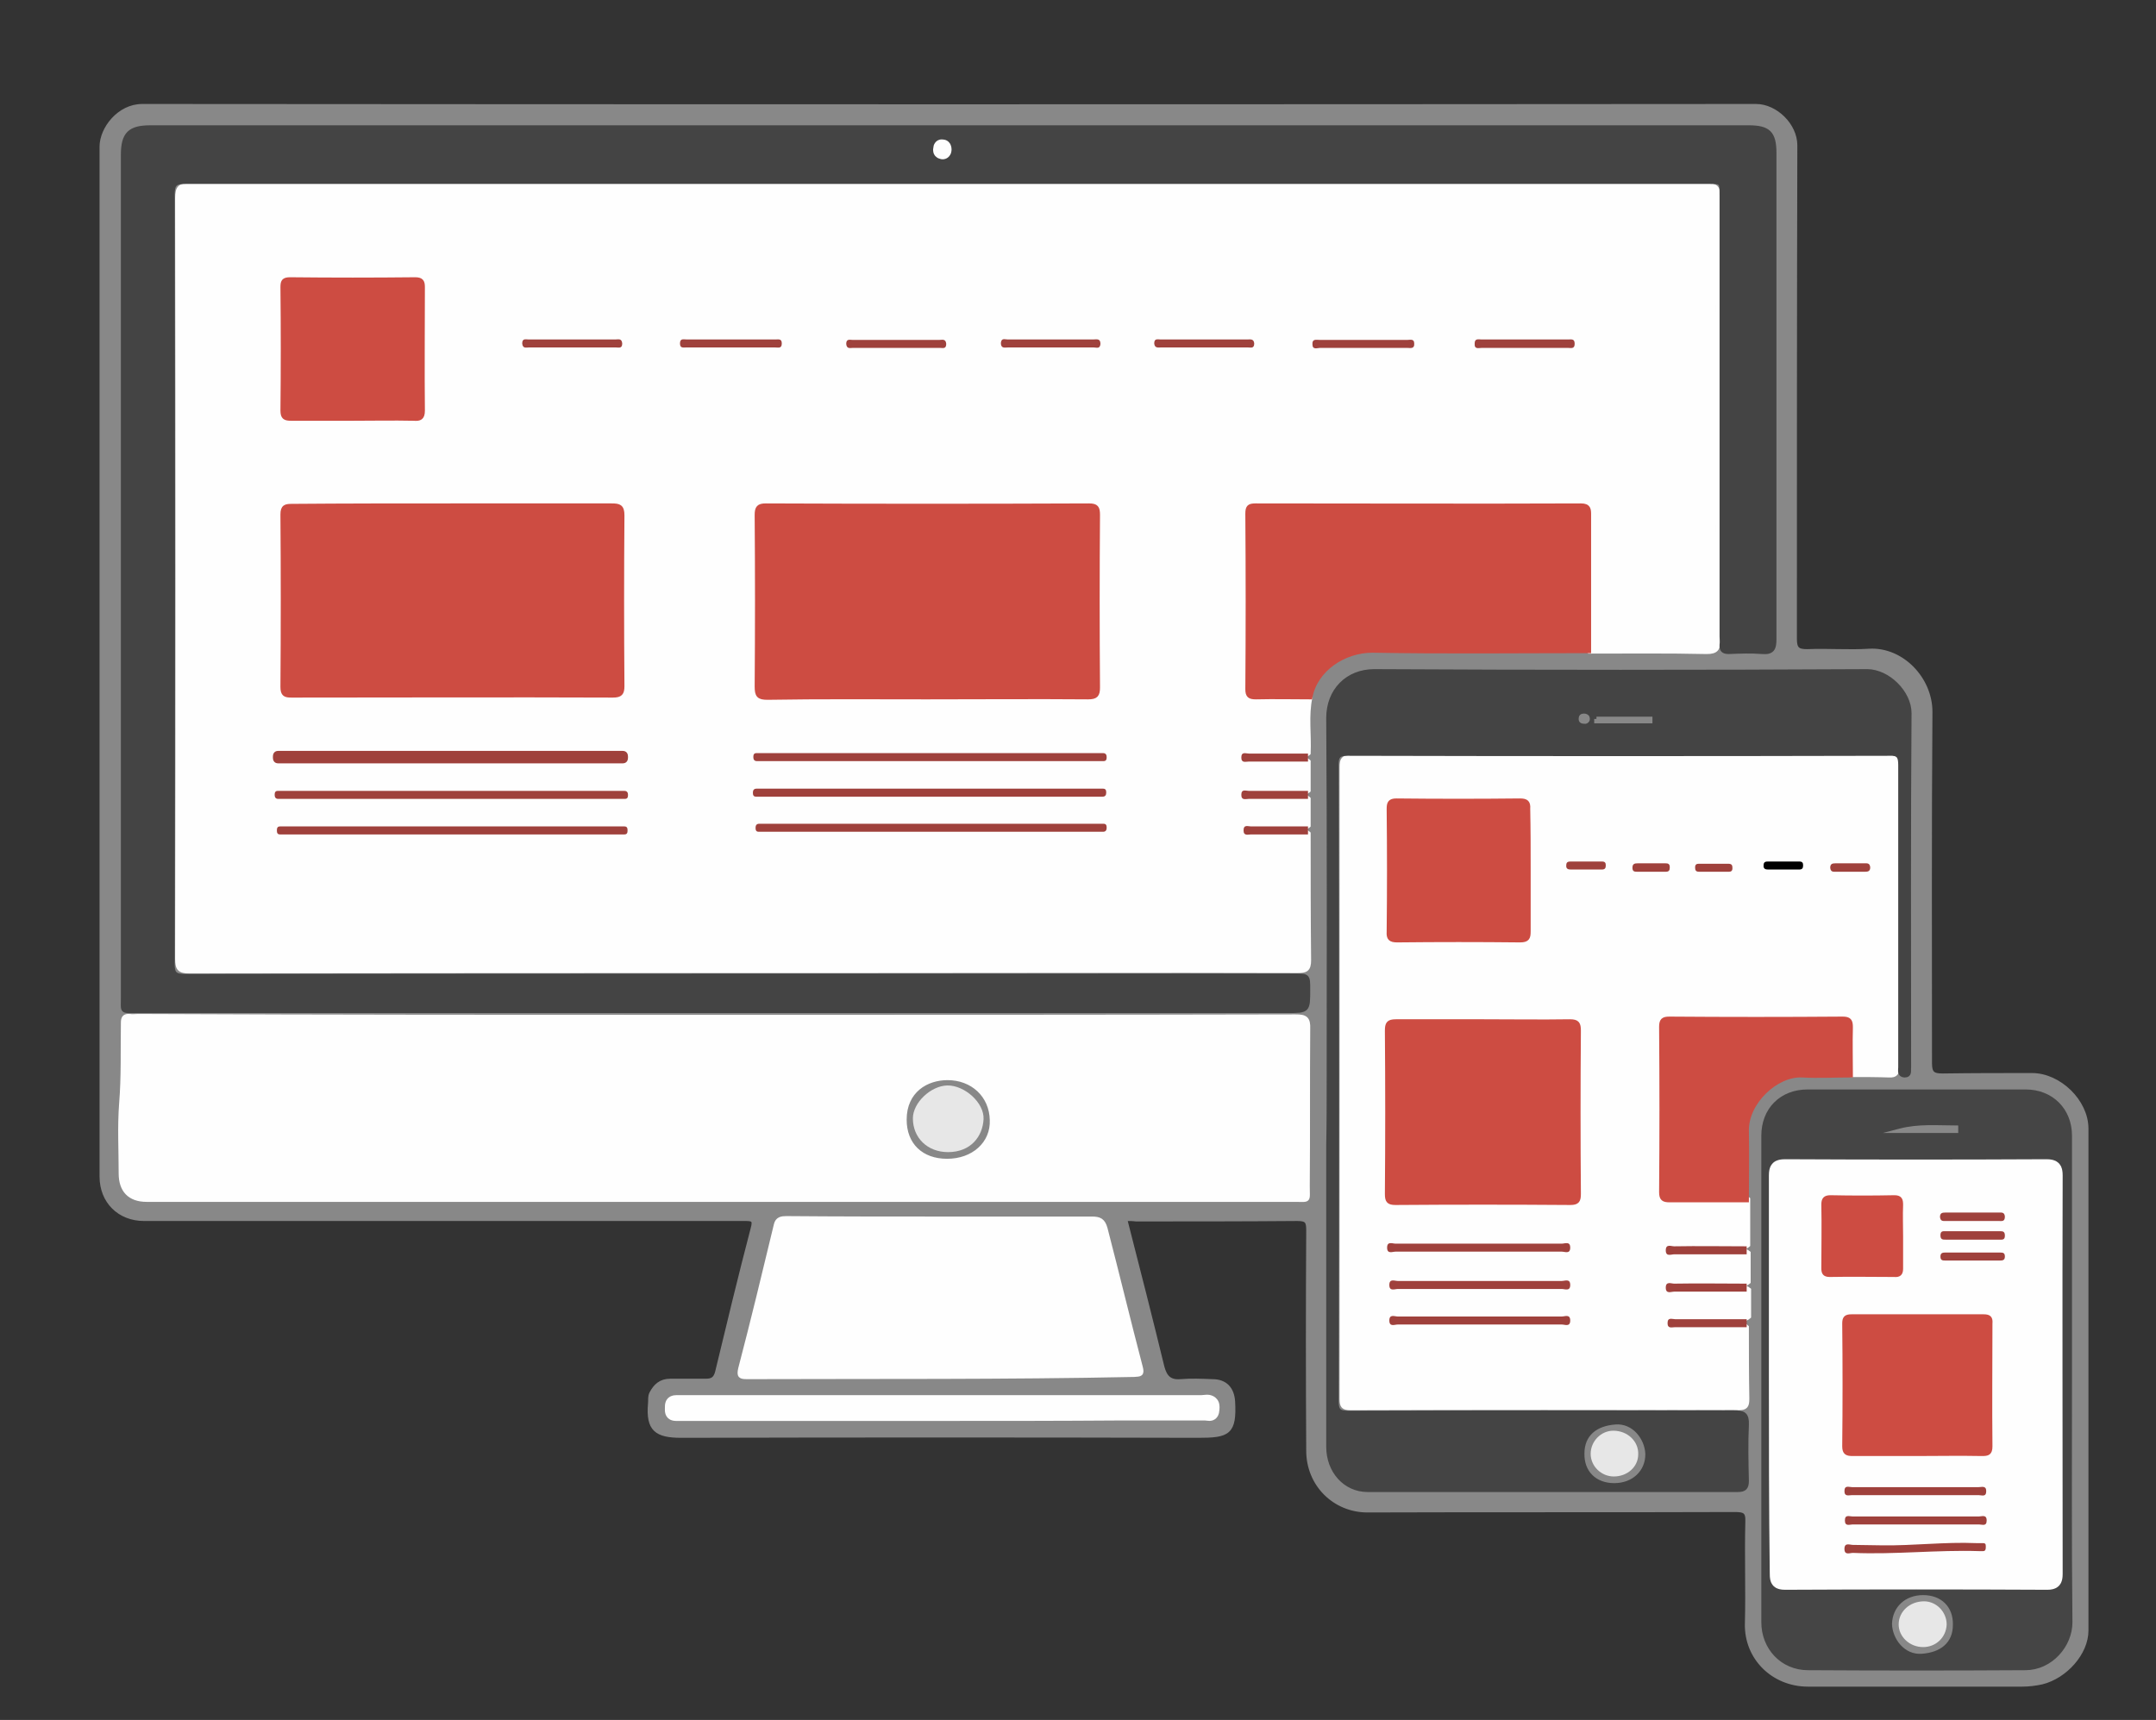 <svg id="svg__responsive" xmlns="http://www.w3.org/2000/svg" viewBox="0 0 485.1 387.1">
                            <rect x="0" y="0" width="485.1" height="387.1" fill="#333333" stroke="none"/>
                            <path class="st0" fill="#888888" stroke="#888888" stroke-miterlimit="10" d="M253.1,274.3c2.9,11.3,5.7,22.3,8.4,33.4c0.6,2.2,1.6,3.4,4.1,3.2c2.4-0.2,4.8-0.1,7.2,0
                            c2.9,0,4.4,1.7,4.6,4.5c0.4,7.1-1.1,7.7-7.8,7.7c-38.8-0.1-77.5-0.1-116.3,0c-5.6,0-7.5-1.4-7-7.2c0.1-0.8-0.1-1.5,0.3-2.3
                            c0.9-1.7,2.1-2.8,4.2-2.8c2.7,0,5.3,0,8,0c1.4,0,2.2-0.4,2.6-2c2.6-10.8,5.2-21.6,8-32.3c0.6-2.1-0.1-2.2-1.8-2.2
                            c-25,0-50.1,0-75.1,0c-20,0-40.1,0-60.1,0c-5.5,0-9.5-3.9-9.5-9.5c0-77.3,0-154.6,0-231.8c0-4,3.9-9.1,9.1-9.1
                            c121,0.1,242,0.1,363.1,0c4.4,0,8.8,4.3,8.8,8.8c-0.1,37-0.1,74.1-0.1,111.1c0,2.3,0.7,2.8,2.8,2.8c4.7-0.2,9.4,0.2,14-0.1
                            c7.3-0.4,13.7,6.3,13.7,13.7c-0.2,26.4-0.1,52.7-0.1,79.1c0,2.3,0.7,2.8,2.9,2.8c6.7-0.1,13.4-0.1,20.1-0.1c6.1,0,12.2,5.9,12.2,12
                            c0,37.7,0,75.3,0,113c0,5-4.7,10.3-10,11.6c-1.4,0.3-2.9,0.5-4.4,0.5c-16.1,0-32.1,0-48.2,0c-7.8,0-13.9-6-13.7-13.7
                            c0.2-7.6-0.1-15.3,0.1-22.9c0.1-2.4-0.7-2.7-2.9-2.7c-27.5,0.1-55.1,0-82.6,0.1c-7.4,0-13.3-5.8-13.3-13.4
                            c-0.1-16.5-0.1-33.1,0-49.6c0-2-0.3-2.6-2.5-2.6c-12.1,0.1-24.2,0.1-36.3,0.1C254.9,274.3,254.1,274.3,253.1,274.3z" style="fill-opacity: 1; stroke-opacity: 1; transition: fill-opacity 1s ease-in-out, stroke-opacity 1s ease-in-out; stroke-dasharray: 1728.03, 1728.03; stroke-dashoffset: 0;"></path>
                            <path class="st1" fill="#FEFEFE" stroke="#FEFEFE" stroke-miterlimit="10" d="M294.8,156.9c-0.9,4.2-0.2,8.4-0.4,12.6c-0.9,0.8-2,0.7-3.1,0.7c-3.3,0-6.5,0-9.8,0.2c3.2,0.3,6.4,0.2,9.6,0.3
                            c1.2,0,2.4-0.2,3.3,0.7c0,2.2,0,4.3,0,6.5c-0.9,0.8-2,0.7-3.1,0.7c-3.3,0-6.5,0-9.8,0.2c3.2,0.3,6.4,0.2,9.6,0.3
                            c1.2,0,2.4-0.2,3.3,0.7c0,2,0,4,0,6c-1,0.9-2.2,0.7-3.3,0.7c-3.1,0.1-6.1-0.1-9.2,0.2c3.1,0.3,6.1,0.2,9.2,0.2
                            c1.1,0,2.3-0.2,3.3,0.7c0,9.5,0,19,0.1,28.5c0,2.1-0.7,2.4-2.5,2.4c-32.7-0.1-65.5,0-98.2,0c-50.4,0-100.7,0-151.1,0.1
                            c-2.3,0-2.8-0.6-2.8-2.8c0.1-57.1,0.1-114.2,0-171.2c0-2.4,0.6-2.9,2.9-2.9c113.7,0.1,227.4,0.1,341,0c2.2,0,2.9,0.4,2.8,2.8
                            c-0.1,33.1-0.1,66.3,0,99.4c0,2-0.3,2.8-2.6,2.8c-8.8-0.2-17.6-0.1-26.4-0.1c-0.9-1-0.8-2.3-0.8-3.6c0-8.3,0-16.5,0-24.8
                            c0-3.5-0.1-3.6-3.5-3.6c-22.7,0-45.4,0-68.1,0c-3.6,0-3.7,0.1-3.7,3.7c0,11.4,0,22.8,0,34.2c0,3.7,0,3.7,3.8,3.7c2.2,0,4.4,0,6.5,0
                            C292.9,156.1,293.9,156.1,294.8,156.9z" style="fill-opacity: 1; stroke-opacity: 1; transition: fill-opacity 1s ease-in-out, stroke-opacity 1s ease-in-out; stroke-dasharray: 1202.05, 1202.05; stroke-dashoffset: 0;"></path>
                            <path class="st1" fill="#FEFEFE" stroke="#FEFEFE" stroke-miterlimit="10" d="M393,298.7c0,5.4,0,10.8,0.1,16.1c0,1.6-0.3,2.1-2,2.1c-29.1-0.1-58.2-0.1-87.2,0c-1.7,0-2-0.5-2-2.1
                            c0-47.4,0-94.8,0-142.2c0-1.7,0.4-2.2,2.2-2.2c40.2,0.1,80.5,0,120.7,0c1.6,0,2.1,0.3,2.1,2c-0.1,22.5,0,45.1,0,67.6
                            c0,1.4-0.3,2.1-1.9,2c-2.8-0.1-5.6-0.1-8.4-0.1c-0.8-0.8-0.7-1.9-0.7-2.9c0-2,0-4.1,0-6.1c0-2.7-0.2-2.9-3-2.9c-3.3,0-6.7,0-10,0
                            c-8.3,0-16.7,0-25,0c-2.9,0-3,0.1-3,3c0,11.1,0,22.1,0,33.2c0,2.7,0.2,2.9,2.9,3c4.1,0,8.1,0,12.2,0c1.2,0,2.4-0.1,3.3,0.7
                            c0,3.4,0,6.8,0,10.3c-1,0.9-2.2,0.7-3.3,0.7c-4.3,0-8.5,0-12.8,0.2c4.2,0.2,8.4,0.2,12.6,0.2c1.2,0,2.5-0.2,3.6,0.7
                            c0,2.2,0,4.3,0,6.5c-1,0.9-2.2,0.7-3.3,0.7c-4.3,0-8.5,0-12.8,0.2c4.2,0.2,8.4,0.2,12.6,0.2c1.2,0,2.5-0.2,3.6,0.7c0,2,0,4,0,6
                            c-1,0.9-2.2,0.7-3.3,0.7c-4.1,0-8.2,0-12.3,0.2c4,0.3,8.1,0.2,12.1,0.2C390.7,298,392,297.7,393,298.7z" style="fill-opacity: 1; stroke-opacity: 1; transition: fill-opacity 1s ease-in-out, stroke-opacity 1s ease-in-out; stroke-dasharray: 687.628, 687.628; stroke-dashoffset: 0;"></path>
                            <path class="st1" fill="#FEFEFE" stroke="#FEFEFE" stroke-miterlimit="10" d="M161,228.9c43.5,0,87,0,130.5-0.1c2.2,0,2.9,0.4,2.8,2.8c-0.1,11.8,0,23.5-0.1,35.3c0,3.6,0.5,3.1-3,3.1
                            c-78.2,0-156.4,0-234.6,0c-7.9,0-15.8,0-23.6,0c-3.8,0-5.8-2.1-5.8-5.9c0-5.2-0.3-10.5,0.1-15.7c0.5-6.1,0.3-12.1,0.4-18.2
                            c0-1.1,0.3-1.6,1.5-1.5c0.6,0.1,1.2,0,1.9,0C74.3,228.9,117.7,228.9,161,228.9z" style="fill-opacity: 1; stroke-opacity: 1; transition: fill-opacity 1s ease-in-out, stroke-opacity 1s ease-in-out; stroke-dasharray: 612.322, 612.322; stroke-dashoffset: 0;"></path>
                            <path class="st2" fill="#444444" stroke="#444444" stroke-miterlimit="10" d="M213.6,28.7c60,0,119.9,0,179.9,0c4.4,0,5.7,1.3,5.7,5.7c0,36.5,0,73,0,109.5c0,2-0.4,3-2.7,2.8
                            c-2.5-0.2-5-0.1-7.5,0c-1.2,0-1.7-0.4-1.6-1.6c0.1-0.6,0-1.2,0-1.9c0-33.1,0-66.1,0-99.2c0-3.1,0-3.1-2.9-3.1
                            c-114.2,0-228.5,0-342.7,0c-2.3,0-3,0.4-3,2.9c0.1,57.7,0.1,115.4,0,173.1c0,2.2,0.5,2.8,2.8,2.8c83.2-0.1,166.4-0.1,249.6-0.1
                            c3.1,0,3.1,0,3.1,3.1c0,4.8,0,4.8-4.7,4.8c-86.2,0-172.5,0-258.7,0c-3.7,0-3.2,0.4-3.2-3.2c0-63.2,0-126.3,0-189.5
                            c0-4.6,1.5-6.1,6.1-6.1C93.7,28.7,153.6,28.7,213.6,28.7z" style="fill-opacity: 1; stroke-opacity: 1; transition: fill-opacity 1s ease-in-out, stroke-opacity 1s ease-in-out; stroke-dasharray: 1853.87, 1853.87; stroke-dashoffset: 0;"></path>
                            <path class="st2" fill="#444444" stroke="#444444" stroke-miterlimit="10" d="M299,243c0-27.1,0.1-54.3-0.1-81.4c0-6.2,4.3-10.5,10.3-10.5c37,0.2,73.9,0.2,110.9,0c4.7,0,9.5,4.8,9.5,9.4
                            c-0.2,26.2-0.1,52.4-0.1,78.6c0,0.4,0,0.8,0,1.2c-0.1,0.7,0.3,1.7-1,1.7c-1.2-0.1-0.9-1.1-0.9-1.8c0-10.7,0-21.4,0-32
                            c0-12,0-24,0-36c0-2-0.4-2.7-2.5-2.6c-40.6,0.1-81.2,0.1-121.9,0c-1.9,0-2.5,0.5-2.5,2.4c0.1,47.8,0.1,95.6,0,143.4
                            c0,2.1,0.6,2.6,2.6,2.6c28.9-0.1,57.9,0,86.8-0.1c2.2,0,3,0.4,2.9,2.8c-0.2,4.2-0.1,8.4,0,12.6c0,1.5-0.5,2-2,2
                            c-27.8,0-55.5,0-83.3,0c-5,0-8.8-4.2-8.8-9.7c0-22.6,0-45.2,0-67.8C299,252.7,299,247.9,299,243z" style="fill-opacity: 1; stroke-opacity: 1; transition: fill-opacity 1s ease-in-out, stroke-opacity 1s ease-in-out; stroke-dasharray: 942.141, 942.141; stroke-dashoffset: 0;"></path>
                            <path class="st1" fill="#FEFEFE" stroke="#FEFEFE" stroke-miterlimit="10" d="M211.6,274.3c11.4,0,22.7,0,34.1,0c1.7,0,2.5,0.4,3,2.2c2.7,10.4,5.2,20.8,7.9,31.1c0.5,1.8-0.1,1.7-1.4,1.8
                            c-29,0.6-58.1,0.4-87.1,0.5c-1.5,0-1.9-0.2-1.5-1.9c2.8-10.7,5.4-21.5,8-32.3c0.3-1.4,1.3-1.5,2.4-1.5
                            C188.6,274.3,200.1,274.3,211.6,274.3z" style="fill-opacity: 1; stroke-opacity: 1; transition: fill-opacity 1s ease-in-out, stroke-opacity 1s ease-in-out; stroke-dasharray: 234.656, 234.656; stroke-dashoffset: 0;"></path>
                            <path class="st3" fill="#CD4C42" stroke="#CD4C42" stroke-miterlimit="10" d="M294.8,156.9c-4.1,0-8.1-0.1-12.2,0c-1.4,0-1.9-0.3-1.9-1.8c0.1-13.2,0.1-26.3,0-39.5c0-1.5,0.4-1.8,1.8-1.8
                            c24.4,0,48.8,0.1,73.2,0c1.8,0,1.8,0.9,1.8,2.1c0,10.2,0,20.4,0,30.6c-16.2,0-32.5,0.2-48.7-0.1C302.4,146.4,296,150.6,294.8,156.9
                            z" style="fill-opacity: 1; stroke-opacity: 1; transition: fill-opacity 1s ease-in-out, stroke-opacity 1s ease-in-out; stroke-dasharray: 232.579, 232.579; stroke-dashoffset: 0;"></path>
                            <path class="st4" fill="#454545" stroke="#454545" stroke-width="3px" stroke-miterlimit="10" d="M464.7,310.6c0,18.2-0.1,36.3,0.1,54.5c0,4.7-4,9.3-9.1,9.3c-16.3,0.1-32.6,0.1-48.9,0c-5.2,0-9-4.1-9-9.3
                            c0-36.5,0-73,0-109.5c0-5.3,3.6-8.9,8.9-8.9c16.4,0,32.7,0,49.1,0c5.2,0,8.9,3.7,8.9,8.9C464.7,274,464.7,292.3,464.7,310.6z" style="fill-opacity: 1; stroke-opacity: 1; transition: fill-opacity 1s ease-in-out, stroke-opacity 1s ease-in-out; stroke-dasharray: 374.08, 374.08; stroke-dashoffset: 0;"></path>
                            <path class="st3" fill="#CD4C42" stroke="#CD4C42" stroke-miterlimit="10" d="M393,270.1c-5.8,0-11.5,0-17.3,0c-1.4,0-1.9-0.3-1.9-1.8c0.1-12.4,0.1-24.8,0-37.2c0-1.4,0.4-1.8,1.8-1.8
                            c13,0.1,26,0.1,39,0c1.5,0,1.8,0.5,1.8,1.9c-0.1,3.6,0,7.2,0,10.8c-3.7,0-7.3,0.2-10.9,0c-5.8-0.3-12.6,6-12.5,12.5
                            C393.1,259.7,393,264.9,393,270.1z" style="fill-opacity: 1; stroke-opacity: 1; transition: fill-opacity 1s ease-in-out, stroke-opacity 1s ease-in-out; stroke-dasharray: 159.49, 159.49; stroke-dashoffset: 0;"></path>
                            <path class="st1" fill="#FEFEFE" stroke="#FEFEFE" stroke-width="3px" stroke-miterlimit="10" d="M212,318.3c-19.3,0-38.7,0-58,0c-0.6,0-1.2,0-1.9,0c-1.1,0-1-0.7-1-1.4c0-0.8,0-1.4,1.1-1.4c0.5,0,0.9,0,1.4,0
                            c38.9,0,77.8,0,116.7,0c0.8,0,1.8-0.4,2.4,0.4c0.3,0.4,0.2,1.2,0.1,1.8c-0.2,0.9-1,0.5-1.6,0.5c-6.5,0-12.9,0-19.4,0
                            C238.5,318.3,225.3,318.3,212,318.3z" style="fill-opacity: 1; stroke-opacity: 1; transition: fill-opacity 1s ease-in-out, stroke-opacity 1s ease-in-out; stroke-dasharray: 247.689, 247.689; stroke-dashoffset: 0;"></path>
                            <path class="st5" fill="#9F413C" stroke="#9F413C" stroke-width="0px" stroke-miterlimit="10" d="M393,282.3c-5.4,0-10.9,0-16.3,0c-0.7,0-1.9,0.6-1.9-0.9c0-1.5,1.2-0.9,1.9-0.9c5.4-0.1,10.9,0,16.3,0
                            C393,281,393,281.6,393,282.3z" style="fill-opacity: 1; stroke-opacity: 1; transition: fill-opacity 1s ease-in-out, stroke-opacity 1s ease-in-out; stroke-dasharray: 39.588, 39.588; stroke-dashoffset: 0;"></path>
                            <path class="st5" fill="#9F413C" stroke="#9F413C" stroke-width="0px" stroke-miterlimit="10" d="M393,290.7c-5.4,0-10.9,0-16.3,0c-0.7,0-1.9,0.6-1.9-0.9c0-1.5,1.2-0.9,1.9-0.9c5.4-0.1,10.9,0,16.3,0
                            C393,289.4,393,290.1,393,290.7z" style="fill-opacity: 1; stroke-opacity: 1; transition: fill-opacity 1s ease-in-out, stroke-opacity 1s ease-in-out; stroke-dasharray: 39.588, 39.588; stroke-dashoffset: 0;"></path>
                            <path class="st5" fill="#9F413C" stroke="#9F413C" stroke-width="0px" stroke-miterlimit="10" d="M393,298.7c-5.4,0-10.7,0-16.1,0c-0.7,0-1.7,0.4-1.7-0.9c0-1.4,1-0.9,1.7-0.9c5.4,0,10.7,0,16.1,0
                            C393,297.4,393,298,393,298.7z" style="fill-opacity: 1; stroke-opacity: 1; transition: fill-opacity 1s ease-in-out, stroke-opacity 1s ease-in-out; stroke-dasharray: 38.717, 38.717; stroke-dashoffset: 0;"></path>
                            <path class="st5" fill="#9F413C" stroke="#9F413C" stroke-width="0px" stroke-miterlimit="10" d="M294.3,171.4c-4.4,0-8.9,0-13.3,0c-0.7,0-1.7,0.4-1.7-0.9c0-1.4,1-0.9,1.7-0.9c4.4,0,8.9,0,13.3,0
                            C294.3,170.1,294.3,170.8,294.3,171.4z" style="fill-opacity: 1; stroke-opacity: 1; transition: fill-opacity 1s ease-in-out, stroke-opacity 1s ease-in-out; stroke-dasharray: 33.117, 33.117; stroke-dashoffset: 0;"></path>
                            <path class="st5" fill="#9F413C" stroke="#9F413C" stroke-width="0px" stroke-miterlimit="10" d="M294.3,179.8c-4.4,0-8.9,0-13.3,0c-0.7,0-1.7,0.4-1.7-0.9c0-1.4,1-0.9,1.7-0.9c4.4,0,8.9,0,13.3,0
                            C294.3,178.5,294.3,179.2,294.3,179.8z" style="fill-opacity: 1; stroke-opacity: 1; transition: fill-opacity 1s ease-in-out, stroke-opacity 1s ease-in-out; stroke-dasharray: 33.117, 33.117; stroke-dashoffset: 0;"></path>
                            <path class="st5" fill="#9F413C" stroke="#9F413C" stroke-width="0px" stroke-miterlimit="10" d="M294.3,187.8c-4.3,0-8.5,0-12.8,0c-0.7,0-1.7,0.4-1.7-0.9c0-1.4,1-0.9,1.7-0.9c4.3,0,8.5,0,12.8,0
                            C294.3,186.5,294.3,187.1,294.3,187.8z" style="fill-opacity: 1; stroke-opacity: 1; transition: fill-opacity 1s ease-in-out, stroke-opacity 1s ease-in-out; stroke-dasharray: 32.117, 32.117; stroke-dashoffset: 0;"></path>
                            <path class="st3" fill="#CD4C42" stroke="#CD4C42" stroke-miterlimit="10" d="M208.5,156.9c-11.9,0-23.9-0.1-35.8,0.1c-2,0-2.4-0.5-2.4-2.5c0.1-12.9,0.1-25.7,0-38.6c0-1.6,0.4-2.1,2-2.1
                            c24.2,0.1,48.5,0.1,72.7,0c1.7,0,2,0.5,2,2.1c-0.1,12.9-0.1,25.9,0,38.8c0,1.7-0.4,2.2-2.2,2.2
                            C232.8,156.8,220.6,156.9,208.5,156.9z" style="fill-opacity: 1; stroke-opacity: 1; transition: fill-opacity 1s ease-in-out, stroke-opacity 1s ease-in-out; stroke-dasharray: 236.995, 236.995; stroke-dashoffset: 0;"></path>
                            <path class="st3" fill="#CD4C42" stroke="#CD4C42" stroke-miterlimit="10" d="M101.8,113.8c11.9,0,23.9,0,35.8,0c1.7,0,2.4,0.2,2.4,2.2c-0.1,12.8-0.1,25.6,0,38.4c0,1.6-0.4,2.1-2.1,2.1
                            c-24.1-0.1-48.2,0-72.3,0c-1.4,0-2-0.2-2-1.9c0.1-12.9,0.1-25.9,0-38.8c0-1.8,0.7-1.9,2.2-1.9C77.8,113.8,89.8,113.8,101.8,113.8z" style="fill-opacity: 1; stroke-opacity: 1; transition: fill-opacity 1s ease-in-out, stroke-opacity 1s ease-in-out; stroke-dasharray: 235.523, 235.523; stroke-dashoffset: 0;"></path>
                            <path class="st3" fill="#CD4C42" stroke="#CD4C42" stroke-miterlimit="10" d="M79.2,94.2c-4.5,0-9,0-13.6,0c-1.4,0-2-0.2-2-1.8c0.1-9.3,0.1-18.6,0-27.8c0-1.3,0.3-1.7,1.7-1.7
                            c9.4,0.1,18.7,0.1,28.1,0c1.4,0,1.7,0.5,1.7,1.7c0,9.3-0.1,18.6,0,27.8c0,1.7-0.7,1.9-2,1.8C88.4,94.1,83.8,94.2,79.2,94.2z" style="fill-opacity: 1; stroke-opacity: 1; transition: fill-opacity 1s ease-in-out, stroke-opacity 1s ease-in-out; stroke-dasharray: 123.375, 123.375; stroke-dashoffset: 0;"></path>
                            <path class="st5" fill="#9F413C" stroke="#9F413C" stroke-width="0px" stroke-miterlimit="10" d="M209.2,169.5c12.5,0,24.9,0,37.4,0c0.5,0,1.1,0,1.6,0c0.6,0,0.8,0.4,0.8,0.9c0,0.5-0.1,0.9-0.7,0.9
                            c-0.5,0-1.1,0-1.6,0c-24.9,0-49.9,0-74.8,0c-0.5,0-1.1,0-1.6,0c-0.6,0-0.8-0.4-0.8-0.9c0-0.5,0.1-0.9,0.7-0.9c0.6,0,1.2,0,1.9,0
                            C184.4,169.5,196.8,169.5,209.2,169.5z" style="fill-opacity: 1; stroke-opacity: 1; transition: fill-opacity 1s ease-in-out, stroke-opacity 1s ease-in-out; stroke-dasharray: 161.394, 161.394; stroke-dashoffset: 0;"></path>
                            <path class="st5" fill="#9F413C" stroke="#9F413C" stroke-width="0px" stroke-miterlimit="10" d="M209.4,177.5c12.3,0,24.6,0,36.9,0c0.6,0,1.2,0,1.9,0c0.6,0,0.7,0.4,0.7,0.9c0,0.5-0.2,0.9-0.8,0.9
                            c-0.5,0-1.1,0-1.6,0c-24.9,0-49.9,0-74.8,0c-0.5,0-1.1,0-1.6,0c-0.6,0-0.7-0.4-0.7-0.9c0-0.5,0.2-0.9,0.8-0.9c0.5,0,1.1,0,1.6,0
                            C184.4,177.5,196.9,177.5,209.4,177.5z" style="fill-opacity: 1; stroke-opacity: 1; transition: fill-opacity 1s ease-in-out, stroke-opacity 1s ease-in-out; stroke-dasharray: 161.394, 161.394; stroke-dashoffset: 0;"></path>
                            <path class="st5" fill="#9F413C" stroke="#9F413C" stroke-width="0px" stroke-miterlimit="10" d="M101.6,179.8c-12.5,0-24.9,0-37.4,0c-0.5,0-1.1,0-1.6,0c-0.6,0-0.8-0.4-0.8-0.9c0-0.5,0.1-0.9,0.7-0.9
                            c0.5,0,1.1,0,1.6,0c24.9,0,49.9,0,74.8,0c0.5,0,1.1,0,1.6,0c0.6,0,0.8,0.4,0.8,0.9c0,0.5-0.1,0.9-0.7,0.9c-0.6,0-1.2,0-1.9,0
                            C126.4,179.8,114,179.8,101.6,179.8z" style="fill-opacity: 1; stroke-opacity: 1; transition: fill-opacity 1s ease-in-out, stroke-opacity 1s ease-in-out; stroke-dasharray: 161.394, 161.394; stroke-dashoffset: 0;"></path>
                            <path class="st5" fill="#9F413C" stroke="#9F413C" d="M101.3,169.5c12.4,0,24.8,0,37.2,0c0.5,0,1.1,0,1.6,0c0.6,0,0.7,0.4,0.7,0.9c0,0.5-0.1,0.9-0.7,0.9
                            c-0.5,0-1.1,0-1.6,0c-24.8,0-49.5,0-74.3,0c-0.5,0-1.1,0-1.6,0c-0.6,0-0.7-0.4-0.7-0.9c0-0.5,0.1-0.9,0.7-0.9c0.5,0,1.1,0,1.6,0
                            C76.6,169.5,89,169.5,101.3,169.5z" style="fill-opacity: 1; stroke-opacity: 1; transition: fill-opacity 1s ease-in-out, stroke-opacity 1s ease-in-out; stroke-dasharray: 160.282, 160.282; stroke-dashoffset: 0;"></path>
                            <path class="st5" fill="#9F413C" stroke="#9F413C" stroke-width="0px" stroke-miterlimit="10" d="M209.7,185.4c12.2,0,24.5,0,36.7,0c0.6,0,1.2,0,1.9,0c0.6,0,0.7,0.4,0.7,0.9c0,0.5-0.2,0.9-0.8,0.9
                            c-0.5,0-1.1,0-1.6,0c-24.8,0-49.5,0-74.3,0c-0.5,0-1.1,0-1.6,0c-0.6,0-0.7-0.4-0.7-0.9c0-0.5,0.2-0.9,0.8-0.9c0.5,0,1.1,0,1.6,0
                            C184.8,185.4,197.2,185.4,209.7,185.4z" style="fill-opacity: 1; stroke-opacity: 1; transition: fill-opacity 1s ease-in-out, stroke-opacity 1s ease-in-out; stroke-dasharray: 160.394, 160.394; stroke-dashoffset: 0;"></path>
                            <path class="st5" fill="#9F413C" stroke="#9F413C" stroke-width="0px" stroke-miterlimit="10" d="M101.8,187.8c-12.4,0-24.8,0-37.2,0c-0.5,0-1.1,0-1.6,0c-0.6,0-0.7-0.4-0.7-0.9c0-0.5,0.1-0.9,0.7-0.9
                            c0.5,0,1.1,0,1.6,0c24.8,0,49.5,0,74.3,0c0.5,0,1.1,0,1.6,0c0.6,0,0.7,0.4,0.7,0.9c0,0.5-0.1,0.9-0.7,0.9c-0.6,0-1.2,0-1.9,0
                            C126.4,187.8,114.1,187.8,101.8,187.8z" style="fill-opacity: 1; stroke-opacity: 1; transition: fill-opacity 1s ease-in-out, stroke-opacity 1s ease-in-out; stroke-dasharray: 160.282, 160.282; stroke-dashoffset: 0;"></path>
                            <path class="st5" fill="#9F413C" stroke="#9F413C" stroke-width="0px" stroke-miterlimit="10" d="M164.7,76.4c3.3,0,6.5,0,9.8,0c0.7,0,1.4-0.2,1.4,0.9c0,1.2-0.8,0.9-1.5,0.9c-6.7,0-13.4,0-20,0
                            c-0.7,0-1.4,0.2-1.4-0.9c0-1.2,0.8-0.9,1.5-0.9C157.9,76.4,161.3,76.4,164.7,76.4z" style="fill-opacity: 1; stroke-opacity: 1; transition: fill-opacity 1s ease-in-out, stroke-opacity 1s ease-in-out; stroke-dasharray: 48.279, 48.279; stroke-dashoffset: 0;"></path>
                            <path class="st5" fill="#9F413C" stroke="#9F413C" stroke-width="0px" stroke-miterlimit="10" d="M306.6,78.3c-3.2,0-6.4,0-9.6,0c-0.6,0-1.7,0.5-1.7-0.8c-0.1-1.3,0.9-1,1.6-1c6.6,0,13.2,0,19.8,0
                            c0.6,0,1.5-0.3,1.5,0.8c0.1,1.3-0.9,1-1.6,1C313.3,78.3,309.9,78.3,306.6,78.3z" style="fill-opacity: 1; stroke-opacity: 1; transition: fill-opacity 1s ease-in-out, stroke-opacity 1s ease-in-out; stroke-dasharray: 48.388, 48.388; stroke-dashoffset: 0;"></path>
                            <path class="st5" fill="#9F413C" stroke="#9F413C" stroke-width="0px" stroke-miterlimit="10" d="M201.7,78.3c-3.3,0-6.5,0-9.8,0c-0.6,0-1.4,0.3-1.5-0.9c0-1.2,0.8-0.9,1.4-0.9c6.5,0,13.1,0,19.6,0
                            c0.6,0,1.4-0.3,1.5,0.9c0,1.2-0.8,0.9-1.4,0.9C208.2,78.3,205,78.3,201.7,78.3z" style="fill-opacity: 1; stroke-opacity: 1; transition: fill-opacity 1s ease-in-out, stroke-opacity 1s ease-in-out; stroke-dasharray: 47.43, 47.43; stroke-dashoffset: 0;"></path>
                            <path class="st5" fill="#9F413C" stroke="#9F413C" stroke-width="0px" stroke-miterlimit="10" d="M236.4,76.4c3.2,0,6.4,0,9.6,0c0.7,0,1.6-0.3,1.6,1c-0.1,1.2-0.9,0.8-1.5,0.8c-6.4,0-12.9,0-19.3,0
                            c-0.7,0-1.6,0.3-1.6-1c0.1-1.2,0.9-0.8,1.5-0.8C229.9,76.4,233.2,76.4,236.4,76.4z" style="fill-opacity: 1; stroke-opacity: 1; transition: fill-opacity 1s ease-in-out, stroke-opacity 1s ease-in-out; stroke-dasharray: 47.276, 47.276; stroke-dashoffset: 0;"></path>
                            <path class="st5" fill="#9F413C" stroke="#9F413C" stroke-width="0px" stroke-miterlimit="10" d="M270.9,76.4c3.3,0,6.5,0,9.8,0c0.6,0,1.4-0.2,1.5,0.9c0,1.2-0.8,0.9-1.4,0.9c-6.5,0-13.1,0-19.6,0
                            c-0.6,0-1.4,0.2-1.5-0.9c0-1.2,0.8-0.9,1.4-0.9C264.4,76.4,267.7,76.4,270.9,76.4z" style="fill-opacity: 1; stroke-opacity: 1; transition: fill-opacity 1s ease-in-out, stroke-opacity 1s ease-in-out; stroke-dasharray: 47.354, 47.354; stroke-dashoffset: 0;"></path>
                            <path class="st5" fill="#9F413C" stroke="#9F413C" stroke-width="0px" stroke-miterlimit="10" d="M343,78.3c-3.2,0-6.4,0-9.6,0c-0.7,0-1.7,0.4-1.6-1c0-1.2,0.9-0.9,1.5-0.9c6.5,0,13.1,0,19.6,0
                            c0.7,0,1.4-0.2,1.4,1c0,1.2-0.9,0.9-1.5,0.9C349.5,78.3,346.2,78.3,343,78.3z" style="fill-opacity: 1; stroke-opacity: 1; transition: fill-opacity 1s ease-in-out, stroke-opacity 1s ease-in-out; stroke-dasharray: 47.682, 47.682; stroke-dashoffset: 0;"></path>
                            <path class="st5" fill="#9F413C" stroke="#9F413C" stroke-width="0px" stroke-miterlimit="10" d="M128.7,76.4c3.3,0,6.5,0,9.8,0c0.6,0,1.4-0.3,1.5,0.9c0,1.2-0.8,0.9-1.4,0.9c-6.5,0-13.1,0-19.6,0
                            c-0.6,0-1.4,0.3-1.5-0.9c0-1.2,0.8-0.9,1.4-0.9C122.2,76.4,125.4,76.4,128.7,76.4z" style="fill-opacity: 1; stroke-opacity: 1; transition: fill-opacity 1s ease-in-out, stroke-opacity 1s ease-in-out; stroke-dasharray: 47.43, 47.43; stroke-dashoffset: 0;"></path>
                            <path class="st3" fill="#CD4C42" stroke="#CD4C42" stroke-miterlimit="10" d="M333.8,229.9c6.5,0,12.9,0.1,19.4,0c1.7,0,2,0.5,2,2.1c-0.1,12.2-0.1,24.5,0,36.7c0,1.5-0.3,2-1.9,2
                            c-13.1-0.1-26.2-0.1-39.3,0c-1.6,0-1.9-0.5-1.9-2c0.1-12.2,0.1-24.5,0-36.7c0-1.6,0.3-2.1,2-2.1
                            C320.7,229.9,327.2,229.9,333.8,229.9z" style="fill-opacity: 1; stroke-opacity: 1; transition: fill-opacity 1s ease-in-out, stroke-opacity 1s ease-in-out; stroke-dasharray: 165.332, 165.332; stroke-dashoffset: 0;"></path>
                            <path class="st3" fill="#CD4C42" stroke="#CD4C42" stroke-miterlimit="10" d="M343.9,195.8c0,4.6,0,9.2,0,13.8c0,1.4-0.2,2-1.9,2c-9.2-0.1-18.4-0.1-27.6,0c-1.5,0-2-0.4-1.9-1.9
                            c0.1-9.2,0.1-18.4,0-27.6c0-1.3,0.2-1.9,1.7-1.9c9.3,0.1,18.6,0.1,27.8,0c1.4,0,1.9,0.4,1.8,1.8
                            C343.9,186.6,343.9,191.2,343.9,195.8z" style="fill-opacity: 1; stroke-opacity: 1; transition: fill-opacity 1s ease-in-out, stroke-opacity 1s ease-in-out; stroke-dasharray: 123.224, 123.224; stroke-dashoffset: 0;"></path>
                            <path class="st5" fill="#9F413C" stroke="#9F413C" stroke-width="0px" stroke-miterlimit="10" d="M333,279.9c6.1,0,12.3,0,18.4,0c0.7,0,1.9-0.6,1.9,0.9c0,1.5-1.2,0.9-1.9,0.9c-12.5,0-24.9,0-37.4,0
                            c-0.7,0-1.9,0.6-1.9-0.9c0-1.5,1.2-0.9,1.9-0.9C320.4,279.9,326.7,279.9,333,279.9z" style="fill-opacity: 1; stroke-opacity: 1; transition: fill-opacity 1s ease-in-out, stroke-opacity 1s ease-in-out; stroke-dasharray: 85.175, 85.175; stroke-dashoffset: 0;"></path>
                            <path class="st5" fill="#9F413C" stroke="#9F413C" stroke-width="0px" stroke-miterlimit="10" d="M333.2,296.3c6.1,0,12.1,0,18.2,0c0.7,0,1.9-0.6,1.9,0.9c0,1.5-1.2,0.9-1.9,0.9c-12.3,0-24.6,0-36.9,0
                            c-0.7,0-1.9,0.6-1.9-0.9c0-1.5,1.2-0.9,1.9-0.9C320.7,296.3,326.9,296.3,333.2,296.3z" style="fill-opacity: 1; stroke-opacity: 1; transition: fill-opacity 1s ease-in-out, stroke-opacity 1s ease-in-out; stroke-dasharray: 84.175, 84.175; stroke-dashoffset: 0;"></path>
                            <path class="st5" fill="#9F413C" stroke="#9F413C" stroke-width="0px" stroke-miterlimit="10" d="M333.2,288.3c6.1,0,12.1,0,18.2,0c0.7,0,1.9-0.6,1.9,0.9c0,1.5-1.2,0.9-1.9,0.9c-12.3,0-24.6,0-36.9,0
                            c-0.7,0-1.9,0.6-1.9-0.9c0-1.5,1.2-0.9,1.9-0.9C320.7,288.3,327,288.3,333.2,288.3z" style="fill-opacity: 1; stroke-opacity: 1; transition: fill-opacity 1s ease-in-out, stroke-opacity 1s ease-in-out; stroke-dasharray: 84.175, 84.175; stroke-dashoffset: 0;"></path>
                            <path class="st5" fill="#9F413C" stroke="#9F413C" stroke-width="0px" stroke-miterlimit="10" d="M416.3,196.2c-1.1,0-2.2,0-3.2,0c-0.6,0-1.2,0.1-1.3-0.9c0-0.9,0.5-1,1.2-1c2.2,0,4.3,0,6.5,0
                            c0.6,0,1.2-0.1,1.3,0.9c0,0.9-0.5,1-1.2,1C418.4,196.2,417.4,196.2,416.3,196.2z" style="fill-opacity: 1; stroke-opacity: 1; transition: fill-opacity 1s ease-in-out, stroke-opacity 1s ease-in-out; stroke-dasharray: 20.353, 20.353; stroke-dashoffset: 0;"></path>
                            <path class="st5" d="M401.1,195.7c-1.1,0-2.2,0-3.2,0c-0.6,0-1.1-0.1-1.1-0.8c0-0.6,0.1-1,0.9-1c2.4,0,4.8,0,7.2,0
                            c0.6,0,0.8,0.3,0.8,0.8c0,0.6-0.1,1-0.9,1C403.6,195.7,402.3,195.7,401.1,195.7z" style="fill-opacity: 1; stroke-opacity: 1; transition: fill-opacity 1s ease-in-out, stroke-opacity 1s ease-in-out; stroke-dasharray: 20.145, 20.145; stroke-dashoffset: 0;"></path>
                            <path class="st5" fill="#9F413C" stroke="#9F413C" stroke-width="0px" stroke-miterlimit="10" d="M356.7,195.7c-1.1,0-2.2,0-3.2,0c-0.6,0-1.1-0.1-1.1-0.8c0-0.6,0.1-1,0.9-1c2.4,0,4.8,0,7.2,0
                            c0.6,0,0.8,0.3,0.8,0.8c0,0.6-0.1,1-0.9,1C359.1,195.7,357.9,195.7,356.7,195.7z" style="fill-opacity: 1; stroke-opacity: 1; transition: fill-opacity 1s ease-in-out, stroke-opacity 1s ease-in-out; stroke-dasharray: 20.145, 20.145; stroke-dashoffset: 0;"></path>
                            <path class="st5" fill="#9F413C" stroke="#9F413C" stroke-width="0px" stroke-miterlimit="10" d="M385.5,196.2c-1.1,0-2.2,0-3.2,0c-0.8,0-0.9-0.4-0.9-1c0-0.6,0.3-0.8,0.8-0.8c2.2,0,4.5,0,6.7,0
                            c0.8,0,0.9,0.4,0.9,1c0,0.6-0.3,0.8-0.8,0.8C387.8,196.2,386.6,196.2,385.5,196.2z" style="fill-opacity: 1; stroke-opacity: 1; transition: fill-opacity 1s ease-in-out, stroke-opacity 1s ease-in-out; stroke-dasharray: 19.18, 19.18; stroke-dashoffset: 0;"></path>
                            <path class="st5" fill="#9F413C" stroke="#9F413C" stroke-width="0px" stroke-miterlimit="10" d="M371.7,194.3c1,0,2,0,3,0c0.6,0,1,0.1,1,0.9c0,0.7-0.2,1-0.9,1c-2.2,0-4.3,0-6.5,0c-0.6,0-1-0.1-1-0.9
                            c0-0.9,0.5-1,1.2-1C369.6,194.3,370.6,194.3,371.7,194.3z" style="fill-opacity: 1; stroke-opacity: 1; transition: fill-opacity 1s ease-in-out, stroke-opacity 1s ease-in-out; stroke-dasharray: 19.275, 19.275; stroke-dashoffset: 0;"></path>
                            <path class="st0" fill="#888888" stroke="#888888" stroke-miterlimit="10" d="M213.1,260.3c-5.3,0-8.6-3.2-8.6-8.3c0-5.9,4.4-8.4,8.7-8.4c5.1,0,8.9,3.5,9,8.5
                            C222.4,256.8,218.5,260.3,213.1,260.3z" style="fill-opacity: 1; stroke-opacity: 1; transition: fill-opacity 1s ease-in-out, stroke-opacity 1s ease-in-out; stroke-dasharray: 54.733, 54.733; stroke-dashoffset: 0;"></path>
                            <path class="st1" fill="#FEFEFE" stroke="#FEFEFE" stroke-width="3px" stroke-miterlimit="10" d="M212.6,33.7c0,0.4-0.3,0.8-0.7,0.6c-0.5-0.1-0.5-0.5-0.4-0.9c0-0.4,0.2-0.6,0.6-0.5
                            C212.5,32.9,212.6,33.3,212.6,33.7z" style="fill-opacity: 1; stroke-opacity: 1; transition: fill-opacity 1s ease-in-out, stroke-opacity 1s ease-in-out; stroke-dasharray: 4.276, 4.276; stroke-dashoffset: 0;"></path>
                            <path class="st0" fill="#888888" stroke="#888888" stroke-miterlimit="10" d="M363.2,333.3c-3.8,0-6.3-2.4-6.2-6.2c0-3.7,2.5-5.7,6.5-6c3.6-0.3,6.1,3.1,6.2,6.2
                            C369.7,330.8,367,333.3,363.2,333.3z" style="fill-opacity: 1; stroke-opacity: 1; transition: fill-opacity 1s ease-in-out, stroke-opacity 1s ease-in-out; stroke-dasharray: 39.535, 39.535; stroke-dashoffset: 0;"></path>
                            <path class="st0" fill="#888888" stroke="#888888" stroke-miterlimit="10" d="M359.2,161.8c4,0,8.1,0,12.1,0c0,0.2,0,0.3,0,0.5c-4,0-8.1,0-12.1,0C359.2,162.1,359.2,161.9,359.2,161.8z" style="fill-opacity: 1; stroke-opacity: 1; transition: fill-opacity 1s ease-in-out, stroke-opacity 1s ease-in-out; stroke-dasharray: 25.2, 25.2; stroke-dashoffset: 0;"></path>
                            <path class="st0" fill="#888888" stroke="#888888" stroke-miterlimit="10" d="M356.7,162.4c-0.7,0-1-0.1-1-0.6c0-0.5,0.2-0.7,0.7-0.7c0.4,0,0.8,0.2,0.8,0.6
                            C357.3,162.1,356.9,162.4,356.7,162.4z" style="fill-opacity: 1; stroke-opacity: 1; transition: fill-opacity 1s ease-in-out, stroke-opacity 1s ease-in-out; stroke-dasharray: 4.585, 4.585; stroke-dashoffset: 0;"></path>
                            <path class="st1" fill="#FEFEFE" stroke="#FEFEFE" stroke-width="3px" stroke-miterlimit="10" d="M399.5,309.3c0-14.9,0-29.8,0-44.7c0-1.7,0.4-2.2,2.2-2.2c19.6,0.1,39.1,0.1,58.7,0c1.8,0,2.2,0.5,2.2,2.2
                            c-0.1,29.9,0,59.7,0,89.6c0,1.6-0.4,2.1-2,2.1c-19.6-0.1-39.3-0.1-58.9,0c-1.7,0-2-0.5-2-2.1C399.5,339.3,399.5,324.3,399.5,309.3z" style="fill-opacity: 1; stroke-opacity: 1; transition: fill-opacity 1s ease-in-out, stroke-opacity 1s ease-in-out; stroke-dasharray: 311.145, 311.145; stroke-dashoffset: 0;"></path>
                            <path class="st0" fill="#888888" stroke="#888888" stroke-miterlimit="10" d="M432.7,359.5c3.8,0,6.3,2.4,6.2,6.2c0,3.7-2.5,5.7-6.5,6c-3.6,0.3-6.1-3.1-6.2-6.2
                            C426.3,362,428.9,359.5,432.7,359.5z" style="fill-opacity: 1; stroke-opacity: 1; transition: fill-opacity 1s ease-in-out, stroke-opacity 1s ease-in-out; stroke-dasharray: 39.505, 39.505; stroke-dashoffset: 0;"></path>
                            <path class="st0" fill="#888888" stroke="#888888" stroke-miterlimit="10" d="M440.1,254.5c-4.2,0-8.4,0-12.6,0c4.2-1.1,8.4-0.7,12.6-0.7C440.1,254,440.1,254.3,440.1,254.5z" style="fill-opacity: 1; stroke-opacity: 1; transition: fill-opacity 1s ease-in-out, stroke-opacity 1s ease-in-out; stroke-dasharray: 25.962, 25.962; stroke-dashoffset: 0;"></path>
                            <path class="st6" fill="#E7E7E7" stroke="#E7E7E7" stroke-width="0px" stroke-miterlimit="10" d="M213.3,259.3c-4.6,0-7.9-3.2-7.9-7.6c0-3.5,4-7.3,7.7-7.4c3.9-0.1,8.4,3.9,8.2,7.6
                            C221.1,255.7,218.5,259.3,213.3,259.3z" style="fill-opacity: 1; stroke-opacity: 1; transition: fill-opacity 1s ease-in-out, stroke-opacity 1s ease-in-out; stroke-dasharray: 48.283, 48.283; stroke-dashoffset: 0;"></path>
                            <path class="st6" fill="#E7E7E7" stroke="#E7E7E7" stroke-width="0px" stroke-miterlimit="10" d="M363.1,332.3c-2.8,0-5.2-2.3-5.2-5.1c0-2.8,2.3-5.2,5.1-5.2c3.2,0,5.7,2.4,5.6,5.3
                            C368.6,330.1,366.2,332.3,363.1,332.3z" style="fill-opacity: 1; stroke-opacity: 1; transition: fill-opacity 1s ease-in-out, stroke-opacity 1s ease-in-out; stroke-dasharray: 33.029, 33.029; stroke-dashoffset: 0;"></path>
                            <path class="st3" fill="#CD4C42" stroke="#CD4C42" stroke-miterlimit="10" d="M431.2,327.2c-4.8,0-9.5,0-14.3,0c-1.3,0-1.9-0.2-1.9-1.7c0.1-9.2,0.1-18.4,0-27.6c0-1.2,0.3-1.6,1.6-1.6
                            c9.9,0,19.8,0,29.7,0c1.3,0,1.6,0.4,1.5,1.6c0,9.2-0.1,18.4,0,27.6c0,1.6-0.6,1.7-1.9,1.7C441,327.1,436.1,327.2,431.2,327.2z" style="fill-opacity: 1; stroke-opacity: 1; transition: fill-opacity 1s ease-in-out, stroke-opacity 1s ease-in-out; stroke-dasharray: 125.346, 125.346; stroke-dashoffset: 0;"></path>
                            <path class="st3" fill="#CD4C42" stroke="#CD4C42" stroke-miterlimit="10" d="M427.7,278.3c0,2.4,0,4.8,0,7.2c0,1.1-0.4,1.5-1.5,1.4c-4.8,0-9.7-0.1-14.5,0c-1.2,0-1.4-0.5-1.4-1.5
                            c0-4.8,0.1-9.5,0-14.3c0-1.2,0.4-1.6,1.6-1.6c4.8,0.1,9.5,0.1,14.3,0c1.3,0,1.5,0.5,1.5,1.7C427.6,273.6,427.7,275.9,427.7,278.3z" style="fill-opacity: 1; stroke-opacity: 1; transition: fill-opacity 1s ease-in-out, stroke-opacity 1s ease-in-out; stroke-dasharray: 67.643, 67.643; stroke-dashoffset: 0;"></path>
                            <path class="st5" fill="#9F413C" stroke="#9F413C" stroke-width="0px" stroke-miterlimit="10" d="M423.5,347.8c7,0.1,14.1-0.8,21.1-0.5c0.5,0,1.1,0,1.6,0c0.7,0,0.6,0.5,0.6,1c0,0.4-0.1,0.8-0.6,0.8
                            c-0.3,0-0.6,0-0.9,0c-9.5-0.3-18.9,0.8-28.4,0.4c-0.7,0-1.9,0.6-1.9-0.9c0-1.5,1.2-0.9,1.9-0.9
                            C419.1,347.7,421.3,347.8,423.5,347.8z" style="fill-opacity: 1; stroke-opacity: 1; transition: fill-opacity 1s ease-in-out, stroke-opacity 1s ease-in-out; stroke-dasharray: 66.342, 66.342; stroke-dashoffset: 0;"></path>
                            <path class="st5" fill="#9F413C" stroke="#9F413C" stroke-width="0px" stroke-miterlimit="10" d="M431,343.1c-4.7,0-9.5,0-14.2,0c-0.6,0-1.7,0.5-1.7-0.9c0-1.4,1-0.9,1.7-0.9c9.5,0,19,0,28.5,0
                            c0.6,0,1.7-0.5,1.7,0.9c0,1.4-1,0.9-1.7,0.9C440.5,343.1,435.7,343.1,431,343.1z" style="fill-opacity: 1; stroke-opacity: 1; transition: fill-opacity 1s ease-in-out, stroke-opacity 1s ease-in-out; stroke-dasharray: 66.493, 66.493; stroke-dashoffset: 0;"></path>
                            <path class="st5" fill="#9F413C" stroke="#9F413C" stroke-width="0px" stroke-miterlimit="10" d="M431.2,334.7c4.7,0,9.3,0,14,0c0.7,0,1.7-0.4,1.7,0.9c0,1.4-1,0.9-1.7,0.9c-9.5,0-19,0-28.5,0
                            c-0.7,0-1.7,0.4-1.7-0.9c0-1.4,1-0.9,1.7-0.9C421.6,334.7,426.4,334.7,431.2,334.7z" style="fill-opacity: 1; stroke-opacity: 1; transition: fill-opacity 1s ease-in-out, stroke-opacity 1s ease-in-out; stroke-dasharray: 66.434, 66.434; stroke-dashoffset: 0;"></path>
                            <path class="st5" fill="#9F413C" stroke="#9F413C" stroke-width="0px" stroke-miterlimit="10" d="M443.6,274.8c-1.9,0-3.9,0-5.8,0c-0.6,0-1.2,0.1-1.3-0.9c0-0.9,0.5-1,1.2-1c4,0,8.1,0,12.1,0
                            c0.6,0,1.2-0.1,1.3,0.9c0,1.2-0.7,1-1.4,1C447.7,274.8,445.7,274.8,443.6,274.8z" style="fill-opacity: 1; stroke-opacity: 1; transition: fill-opacity 1s ease-in-out, stroke-opacity 1s ease-in-out; stroke-dasharray: 31.607, 31.607; stroke-dashoffset: 0;"></path>
                            <path class="st5" fill="#9F413C" stroke="#9F413C" stroke-width="0px" stroke-miterlimit="10" d="M443.8,279c-2,0-4,0-6,0c-0.7,0-1.2,0-1.2-1c0-1,0.6-0.9,1.2-0.9c4,0,8.1,0,12.1,0c0.7,0,1.2,0,1.2,1
                            c0,1-0.6,0.9-1.2,0.9C447.8,279,445.8,279,443.8,279z" style="fill-opacity: 1; stroke-opacity: 1; transition: fill-opacity 1s ease-in-out, stroke-opacity 1s ease-in-out; stroke-dasharray: 31.524, 31.524; stroke-dashoffset: 0;"></path>
                            <path class="st5" fill="#9F413C" stroke="#9F413C" stroke-width="0px" stroke-miterlimit="10" d="M443.6,283.7c-1.9,0-3.9,0-5.8,0c-0.7,0-1.2,0-1.2-0.9c0-0.9,0.6-0.9,1.2-0.9c4,0,8.1,0,12.1,0
                            c0.7,0,1.2,0,1.2,0.9c0,0.9-0.6,0.9-1.2,0.9C447.8,283.7,445.7,283.7,443.6,283.7z" style="fill-opacity: 1; stroke-opacity: 1; transition: fill-opacity 1s ease-in-out, stroke-opacity 1s ease-in-out; stroke-dasharray: 31.29, 31.29; stroke-dashoffset: 0;"></path>
                            <path class="st6" fill="#E7E7E7" stroke="#E7E7E7" stroke-width="0px" stroke-miterlimit="10" d="M432.7,370.7c-3,0-5.5-2.3-5.5-5.1c0-2.9,2.5-5.2,5.7-5.2c2.8,0,5.1,2.4,5.1,5.2
                            C437.9,368.5,435.6,370.7,432.7,370.7z" style="fill-opacity: 1; stroke-opacity: 1; transition: fill-opacity 1s ease-in-out, stroke-opacity 1s ease-in-out; stroke-dasharray: 33.127, 33.127; stroke-dashoffset: 0;"></path>
                        </svg>